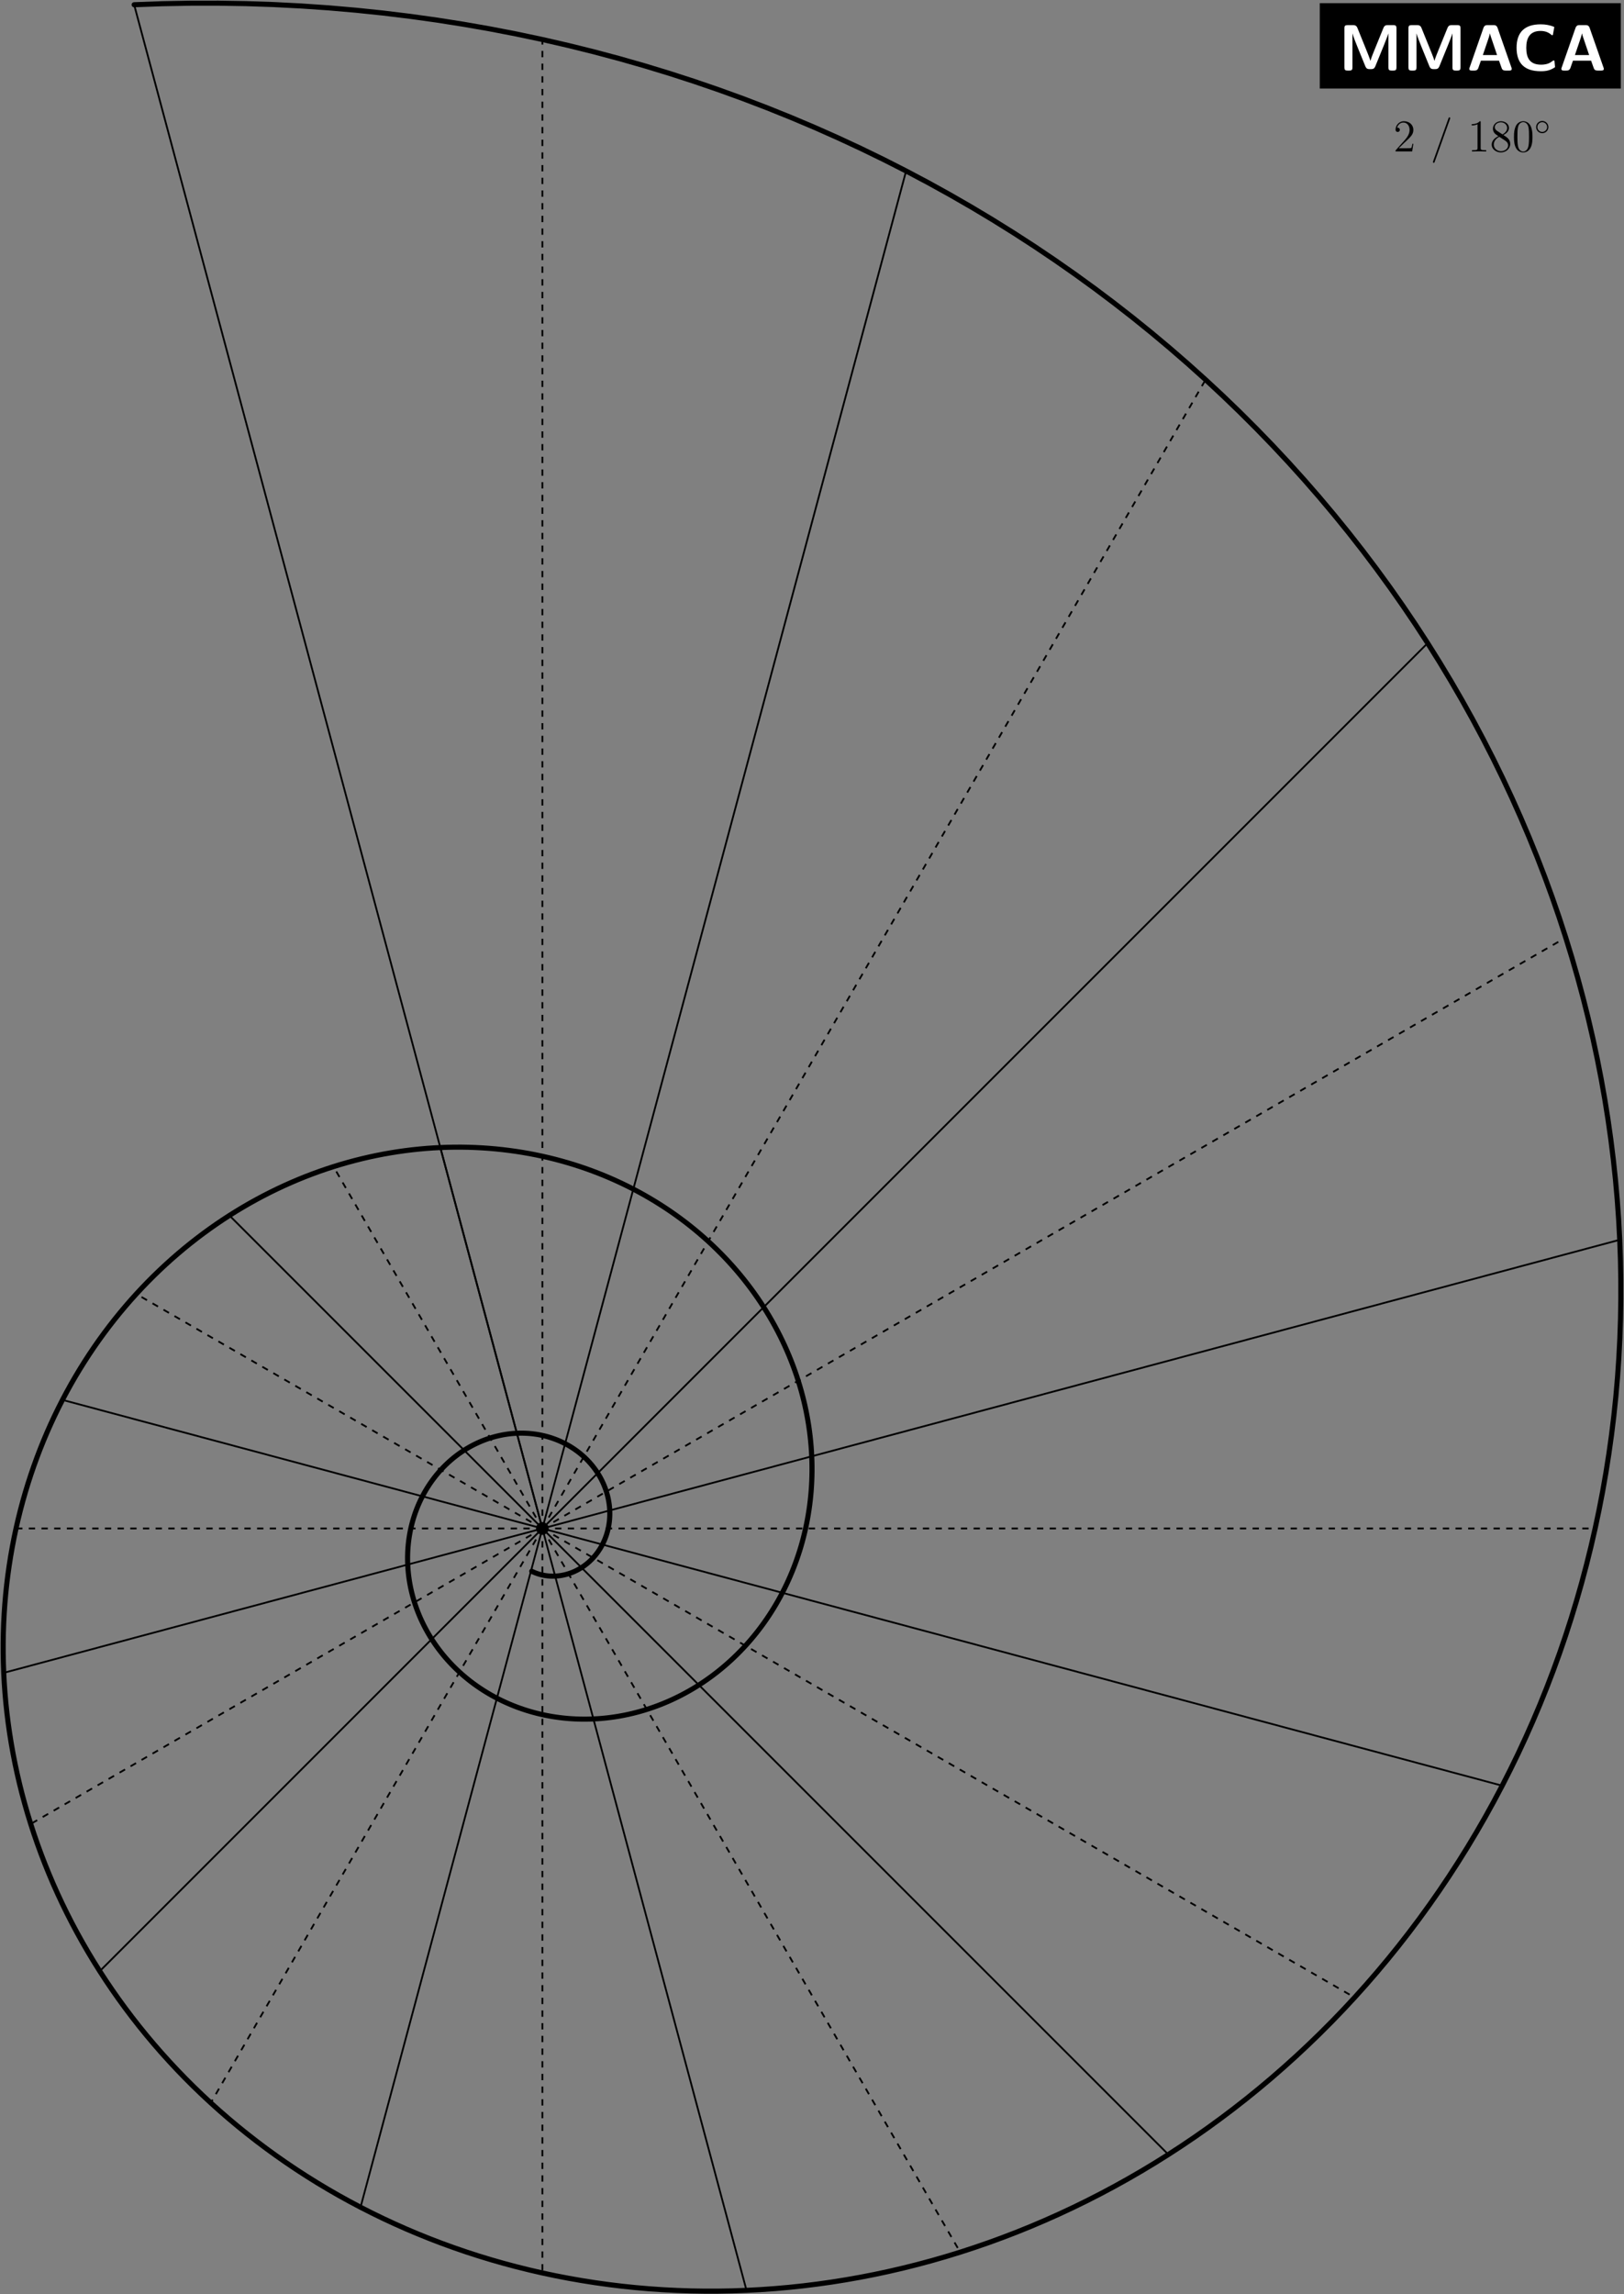 <?xml version="1.0" encoding="utf-8"?>
<svg xmlns="http://www.w3.org/2000/svg" fill="none" version="1.1" viewBox="-256.118 -361.791 512.236 723.583" x="-256.118pt" y="-361.791pt" width="512.236pt" height="723.583pt" stroke-width="0.567" stroke-miterlimit="10">
 <rect x="-256.118" y="-361.791" width="512.236" height="723.583" fill="#808080" stroke="none"/>
 <path d="M160.157 -333.862L255.118 -333.862L255.118 -360.791L160.157 -360.791Z" fill="black"/>
 <path d="M208.063 -339.532L208.63 -339.532"/>
 <g transform="matrix(1,-0,-0,1,208.346,-339.532)">
  <path d="M-40.421 -0M-30.833 -6.757C-31.267 -5.703 -32.032 -3.802 -32.197 -3.079L-32.218 -3.079C-32.404 -3.823 -33.251 -5.868 -33.685 -6.963L-36.33 -13.493C-36.681 -14.34 -37.342 -14.34 -37.714 -14.34L-39.429 -14.34C-40.173 -14.34 -40.421 -14.113 -40.421 -13.348L-40.421 -0.992C-40.421 -0.248 -40.193 -0 -39.429 -0L-38.871 -0C-38.086 -0 -37.879 -0.269 -37.879 -0.992L-37.879 -11.674L-37.858 -11.674C-37.631 -10.745 -36.701 -8.451 -36.206 -7.232L-33.809 -1.343C-33.437 -0.455 -32.941 -0.455 -32.238 -0.455C-31.536 -0.455 -31.04 -0.455 -30.668 -1.343L-28.023 -7.831C-27.817 -8.327 -26.701 -11.137 -26.556 -11.674L-26.535 -11.674L-26.535 -0.992C-26.535 -0.331 -26.391 -0 -25.544 -0L-24.986 -0C-24.201 -0 -23.994 -0.269 -23.994 -0.992L-23.994 -13.348C-23.994 -14.009 -24.139 -14.34 -24.986 -14.34L-26.721 -14.34C-27.238 -14.34 -27.755 -14.299 -28.106 -13.451ZM-28.106 -13.451" fill="#fff"/>
 </g>
 <g transform="matrix(1,-0,-0,1,208.346,-339.532)">
  <path d="M-20.217 -0M-10.63 -6.757C-11.064 -5.703 -11.828 -3.802 -11.994 -3.079L-12.014 -3.079C-12.2 -3.823 -13.047 -5.868 -13.481 -6.963L-16.126 -13.493C-16.477 -14.34 -17.139 -14.34 -17.51 -14.34L-19.225 -14.34C-19.969 -14.34 -20.217 -14.113 -20.217 -13.348L-20.217 -0.992C-20.217 -0.248 -19.99 -0 -19.225 -0L-18.668 -0C-17.882 -0 -17.676 -0.269 -17.676 -0.992L-17.676 -11.674L-17.655 -11.674C-17.428 -10.745 -16.498 -8.451 -16.002 -7.232L-13.605 -1.343C-13.233 -0.455 -12.737 -0.455 -12.035 -0.455C-11.332 -0.455 -10.836 -0.455 -10.464 -1.343L-7.82 -7.831C-7.613 -8.327 -6.497 -11.137 -6.353 -11.674L-6.332 -11.674L-6.332 -0.992C-6.332 -0.331 -6.187 -0 -5.34 -0L-4.782 -0C-3.997 -0 -3.791 -0.269 -3.791 -0.992L-3.791 -13.348C-3.791 -14.009 -3.935 -14.34 -4.782 -14.34L-6.518 -14.34C-7.035 -14.34 -7.551 -14.299 -7.902 -13.451ZM-7.902 -13.451" fill="#fff"/>
 </g>
 <g transform="matrix(1,-0,-0,1,208.346,-339.532)">
  <path d="M-1.026 -0M7.9 -13.451C7.59 -14.34 6.991 -14.34 6.578 -14.34L4.759 -14.34C4.346 -14.34 3.747 -14.34 3.437 -13.451L-0.923 -0.971C-1.026 -0.703 -1.026 -0.661 -1.026 -0.558C-1.026 -0 -0.51 -0 -0.22 -0L0.523 -0C0.895 -0 1.536 -0 1.825 -0.827L2.631 -3.12L8.355 -3.12L9.057 -1.136C9.305 -0.413 9.45 -0 10.441 -0L11.557 -0C11.847 -0 12.363 -0 12.363 -0.558C12.363 -0.661 12.363 -0.703 12.26 -0.971ZM12.26 -0.971M4.739 -9.277C5.049 -10.187 5.317 -10.972 5.482 -11.716L5.503 -11.716C5.606 -11.22 5.606 -11.178 5.772 -10.703L7.735 -4.897L3.251 -4.897ZM3.251 -4.897" fill="#fff"/>
 </g>
 <g transform="matrix(1,-0,-0,1,208.346,-339.532)">
  <path d="M13.888 -0M25.851 -2.955C25.851 -3.12 25.706 -3.203 25.624 -3.203C25.128 -3.203 24.529 -1.86 21.615 -1.86C17.979 -1.86 16.946 -4.091 16.946 -7.191C16.946 -10.269 18.061 -12.501 21.45 -12.501C23.289 -12.501 24.26 -11.778 24.818 -11.323C24.942 -11.22 25.004 -11.137 25.149 -11.137C25.231 -11.137 25.335 -11.24 25.355 -11.323L25.768 -13.617C25.789 -13.699 25.768 -13.782 25.603 -13.844C24.384 -14.299 23.124 -14.588 21.512 -14.588C16.47 -14.588 13.888 -12.129 13.888 -7.211C13.888 -2.149 16.512 0.207 21.533 0.207C23.289 0.207 24.384 -0.041 25.892 -0.971C26.058 -1.074 26.017 -1.219 26.017 -1.219ZM26.017 -1.219" fill="#fff"/>
 </g>
 <g transform="matrix(1,-0,-0,1,208.346,-339.532)">
  <path d="M28.016 -0M36.942 -13.451C36.633 -14.34 36.033 -14.34 35.62 -14.34L33.802 -14.34C33.389 -14.34 32.789 -14.34 32.479 -13.451L28.119 -0.971C28.016 -0.703 28.016 -0.661 28.016 -0.558C28.016 -0 28.533 -0 28.822 -0L29.566 -0C29.938 -0 30.578 -0 30.868 -0.827L31.674 -3.12L37.397 -3.12L38.099 -1.136C38.347 -0.413 38.492 -0 39.484 -0L40.6 -0C40.889 -0 41.406 -0 41.406 -0.558C41.406 -0.661 41.406 -0.703 41.302 -0.971ZM41.302 -0.971M33.781 -9.277C34.091 -10.187 34.36 -10.972 34.525 -11.716L34.546 -11.716C34.649 -11.22 34.649 -11.178 34.814 -10.703L36.777 -4.897L32.293 -4.897ZM32.293 -4.897" fill="#fff"/>
 </g>
 <path d="M208.063 -314.02L208.63 -314.02"/>
 <g transform="matrix(1,-0,-0,1,208.346,-314.02)">
  <path d="M-24.278 -0M-18.669 -2.41L-18.984 -2.41C-19.027 -2.166 -19.142 -1.377 -19.286 -1.148C-19.386 -1.019 -20.204 -1.019 -20.634 -1.019L-23.288 -1.019C-22.901 -1.349 -22.026 -2.267 -21.653 -2.611C-19.472 -4.619 -18.669 -5.365 -18.669 -6.786C-18.669 -8.436 -19.974 -9.54 -21.638 -9.54C-23.302 -9.54 -24.278 -8.12 -24.278 -6.886C-24.278 -6.155 -23.647 -6.155 -23.604 -6.155C-23.302 -6.155 -22.93 -6.37 -22.93 -6.829C-22.93 -7.23 -23.202 -7.503 -23.604 -7.503C-23.733 -7.503 -23.762 -7.503 -23.805 -7.489C-23.532 -8.464 -22.757 -9.124 -21.825 -9.124C-20.605 -9.124 -19.86 -8.106 -19.86 -6.786C-19.86 -5.566 -20.562 -4.505 -21.38 -3.587L-24.278 -0.344L-24.278 -0L-19.042 -0ZM-19.042 -0" fill="black"/>
 </g>
 <g transform="matrix(1,-0,-0,1,208.346,-314.02)">
  <path d="M-12.5 -0M-7.106 -10.243C-7.035 -10.43 -7.035 -10.458 -7.035 -10.487C-7.035 -10.674 -7.178 -10.76 -7.293 -10.76C-7.479 -10.76 -7.522 -10.63 -7.594 -10.444L-12.429 3.07C-12.5 3.257 -12.5 3.285 -12.5 3.314C-12.5 3.472 -12.386 3.587 -12.228 3.587C-12.041 3.587 -11.998 3.443 -11.941 3.285ZM-11.941 3.285" fill="black"/>
 </g>
 <g transform="matrix(1,-0,-0,1,208.346,-314.02)">
  <path d="M-0.264 -0M2.563 -9.196C2.563 -9.526 2.563 -9.54 2.276 -9.54C1.931 -9.153 1.214 -8.622 -0.264 -8.622L-0.264 -8.206C0.066 -8.206 0.784 -8.206 1.573 -8.579L1.573 -1.105C1.573 -0.588 1.53 -0.416 0.267 -0.416L-0.178 -0.416L-0.178 -0C0.21 -0.029 1.601 -0.029 2.075 -0.029C2.548 -0.029 3.925 -0.029 4.313 -0L4.313 -0.416L3.868 -0.416C2.606 -0.416 2.563 -0.588 2.563 -1.105ZM2.563 -1.105" fill="black"/>
 </g>
 <g transform="matrix(1,-0,-0,1,208.346,-314.02)">
  <path d="M6.043 -0M9.73 -5.179C10.447 -5.566 11.494 -6.226 11.494 -7.431C11.494 -8.679 10.289 -9.54 8.969 -9.54C7.549 -9.54 6.43 -8.493 6.43 -7.187C6.43 -6.7 6.573 -6.212 6.975 -5.724C7.133 -5.538 7.147 -5.523 8.152 -4.82C6.76 -4.175 6.043 -3.214 6.043 -2.166C6.043 -0.646 7.492 0.301 8.955 0.301C10.547 0.301 11.882 -0.875 11.882 -2.381C11.882 -3.845 10.849 -4.49 9.73 -5.179ZM9.73 -5.179M7.779 -6.47C7.592 -6.599 7.018 -6.972 7.018 -7.675C7.018 -8.608 7.994 -9.196 8.955 -9.196C9.988 -9.196 10.906 -8.45 10.906 -7.417C10.906 -6.542 10.275 -5.839 9.443 -5.38ZM9.443 -5.38M8.453 -4.619L10.189 -3.486C10.562 -3.242 11.222 -2.798 11.222 -1.922C11.222 -0.832 10.117 -0.086 8.969 -0.086C7.75 -0.086 6.703 -0.976 6.703 -2.166C6.703 -3.285 7.52 -4.189 8.453 -4.619ZM8.453 -4.619" fill="black"/>
 </g>
 <g transform="matrix(1,-0,-0,1,208.346,-314.02)">
  <path d="M13.066 -0M18.905 -4.591C18.905 -5.782 18.833 -6.944 18.317 -8.034C17.729 -9.225 16.696 -9.54 15.993 -9.54C15.161 -9.54 14.142 -9.124 13.611 -7.933C13.21 -7.03 13.066 -6.14 13.066 -4.591C13.066 -3.199 13.167 -2.152 13.683 -1.133C14.243 -0.043 15.232 0.301 15.979 0.301C17.227 0.301 17.944 -0.445 18.36 -1.277C18.876 -2.353 18.905 -3.759 18.905 -4.591ZM18.905 -4.591M15.979 0.014C15.519 0.014 14.587 -0.244 14.314 -1.808C14.156 -2.668 14.156 -3.759 14.156 -4.763C14.156 -5.939 14.156 -7.001 14.386 -7.847C14.63 -8.809 15.362 -9.253 15.979 -9.253C16.524 -9.253 17.356 -8.923 17.628 -7.69C17.815 -6.872 17.815 -5.738 17.815 -4.763C17.815 -3.802 17.815 -2.711 17.657 -1.836C17.384 -0.258 16.481 0.014 15.979 0.014ZM15.979 0.014" fill="black"/>
 </g>
 <g transform="matrix(1,-0,-0,1,208.346,-314.02)">
  <path d="M20.049 -5.206M23.925 -7.697C23.925 -8.763 23.038 -9.63 21.992 -9.63C20.916 -9.63 20.049 -8.743 20.049 -7.697C20.049 -6.641 20.916 -5.764 21.992 -5.764C23.038 -5.764 23.925 -6.631 23.925 -7.697ZM23.925 -7.697M21.992 -6.163C21.125 -6.163 20.448 -6.86 20.448 -7.697C20.448 -8.534 21.135 -9.231 21.992 -9.231C22.819 -9.231 23.526 -8.554 23.526 -7.697C23.526 -6.84 22.819 -6.163 21.992 -6.163ZM21.992 -6.163" fill="black"/>
 </g>
 <g stroke-linecap="round" stroke-linejoin="round">
  <path d="M-85.039 120.264L-213.806 -360.301" stroke="black"/>
 </g>
 <g stroke-linecap="butt" stroke-linejoin="round" stroke-dasharray="2" stroke-dashoffset="0">
  <path d="M-85.039 120.264L-85.039 -349.33" stroke="black"/>
 </g>
 <g stroke-linecap="round" stroke-linejoin="round">
  <path d="M-85.039 120.264L29.679 -307.87" stroke="black"/>
 </g>
 <g stroke-linecap="butt" stroke-linejoin="round" stroke-dasharray="2" stroke-dashoffset="0">
  <path d="M-85.039 120.264L124.141 -242.047" stroke="black"/>
 </g>
 <g stroke-linecap="round" stroke-linejoin="round">
  <path d="M-85.039 120.264L194.183 -158.958" stroke="black"/>
 </g>
 <g stroke-linecap="butt" stroke-linejoin="round" stroke-dasharray="2" stroke-dashoffset="0">
  <path d="M-85.039 120.264L237.743 -66.094" stroke="black"/>
 </g>
 <g stroke-linecap="round" stroke-linejoin="round">
  <path d="M-85.039 120.264L254.771 29.212" stroke="black"/>
 </g>
 <g stroke-linecap="butt" stroke-linejoin="round" stroke-dasharray="2" stroke-dashoffset="0">
  <path d="M-85.039 120.264L247.013 120.264" stroke="black"/>
 </g>
 <g stroke-linecap="round" stroke-linejoin="round">
  <path d="M-85.039 120.264L217.697 201.382" stroke="black"/>
 </g>
 <g stroke-linecap="butt" stroke-linejoin="round" stroke-dasharray="2" stroke-dashoffset="0">
  <path d="M-85.039 120.264L171.153 268.176" stroke="black"/>
 </g>
 <g stroke-linecap="round" stroke-linejoin="round">
  <path d="M-85.039 120.264L112.4 317.704" stroke="black"/>
 </g>
 <g stroke-linecap="butt" stroke-linejoin="round" stroke-dasharray="2" stroke-dashoffset="0">
  <path d="M-85.039 120.264L46.736 348.505" stroke="black"/>
 </g>
 <g stroke-linecap="round" stroke-linejoin="round">
  <path d="M-85.039 120.264L-20.656 360.546" stroke="black"/>
 </g>
 <g stroke-linecap="butt" stroke-linejoin="round" stroke-dasharray="2" stroke-dashoffset="0">
  <path d="M-85.039 120.264L-85.039 355.061" stroke="black"/>
 </g>
 <g stroke-linecap="round" stroke-linejoin="round">
  <path d="M-85.039 120.264L-142.398 334.331" stroke="black"/>
 </g>
 <g stroke-linecap="butt" stroke-linejoin="round" stroke-dasharray="2" stroke-dashoffset="0">
  <path d="M-85.039 120.264L-189.629 301.419" stroke="black"/>
 </g>
 <g stroke-linecap="round" stroke-linejoin="round">
  <path d="M-85.039 120.264L-224.65 259.875" stroke="black"/>
 </g>
 <g stroke-linecap="butt" stroke-linejoin="round" stroke-dasharray="2" stroke-dashoffset="0">
  <path d="M-85.039 120.264L-246.43 213.443" stroke="black"/>
 </g>
 <g stroke-linecap="round" stroke-linejoin="round">
  <path d="M-85.039 120.264L-254.945 165.79" stroke="black"/>
 </g>
 <g stroke-linecap="butt" stroke-linejoin="round" stroke-dasharray="2" stroke-dashoffset="0">
  <path d="M-85.039 120.264L-251.066 120.264" stroke="black"/>
 </g>
 <g stroke-linecap="round" stroke-linejoin="round">
  <path d="M-85.039 120.264L-236.408 79.705" stroke="black"/>
 </g>
 <g stroke-linecap="butt" stroke-linejoin="round" stroke-dasharray="2" stroke-dashoffset="0">
  <path d="M-85.039 120.264L-213.135 46.307" stroke="black"/>
 </g>
 <g stroke-linecap="round" stroke-linejoin="round">
  <path d="M-85.039 120.264L-183.759 21.544" stroke="black"/>
 </g>
 <g stroke-linecap="butt" stroke-linejoin="round" stroke-dasharray="2" stroke-dashoffset="0">
  <path d="M-85.039 120.264L-150.927 6.143" stroke="black"/>
 </g>
 <g stroke-linecap="round" stroke-linejoin="round">
  <path d="M-85.039 120.264L-117.231 0.123" stroke="black"/>
 </g>
 <g stroke-linecap="round" stroke-linejoin="round" stroke-width="1.604">
  <path d="M-213.806 -360.301L-204.937 -360.619L-196.098 -360.783L-187.291 -360.791L-178.519 -360.647L-169.785 -360.351L-161.091 -359.904L-152.439 -359.308L-143.832 -358.564L-135.273 -357.673L-126.763 -356.637L-118.305 -355.457L-109.902 -354.135L-101.555 -352.672L-93.266 -351.07L-85.039 -349.33L-76.875 -347.453L-68.776 -345.443L-60.745 -343.3L-52.783 -341.025L-44.892 -338.622L-37.075 -336.09L-29.332 -333.433L-21.667 -330.652L-14.081 -327.749L-6.576 -324.725L0.847 -321.584L8.186 -318.325L15.438 -314.952L22.603 -311.467L29.679 -307.87L36.664 -304.165L43.556 -300.354L50.355 -296.438L57.059 -292.419L63.666 -288.3L70.175 -284.083L76.584 -279.769L82.893 -275.361L89.1 -270.86L95.204 -266.27L101.204 -261.593L107.099 -256.829L112.887 -251.982L118.568 -247.054L124.141 -242.047L129.604 -236.963L134.957 -231.804L140.199 -226.572L145.329 -221.271L150.346 -215.901L155.25 -210.466L160.04 -204.967L164.715 -199.407L169.275 -193.788L173.719 -188.112L178.046 -182.381L182.257 -176.598L186.35 -170.765L190.325 -164.885L194.183 -158.958L197.921 -152.988L201.541 -146.977L205.043 -140.927L208.425 -134.84L211.687 -128.719L214.83 -122.566L217.854 -116.382L220.758 -110.171L223.543 -103.934L226.208 -97.674L228.753 -91.392L231.179 -85.091L233.486 -78.773L235.674 -72.44L237.743 -66.094L239.693 -59.738L241.525 -53.373L243.239 -47.002L244.836 -40.627L246.315 -34.249L247.677 -27.871L248.923 -21.495L250.054 -15.123L251.069 -8.756L251.969 -2.397L252.755 3.952L253.428 10.289L253.987 16.613L254.435 22.921L254.771 29.212L254.996 35.483L255.112 41.734L255.118 47.961L255.016 54.164L254.807 60.34L254.491 66.487L254.069 72.605L253.543 78.691L252.913 84.744L252.18 90.761L251.346 96.742L250.411 102.684L249.377 108.586L248.244 114.446L247.013 120.264L245.687 126.037L244.265 131.763L242.75 137.443L241.141 143.073L239.442 148.652L237.652 154.18L235.773 159.655L233.806 165.075L231.753 170.439L229.616 175.746L227.394 180.995L225.09 186.184L222.705 191.312L220.24 196.379L217.697 201.382L215.077 206.321L212.382 211.195L209.613 216.002L206.772 220.742L203.859 225.414L200.877 230.017L197.826 234.549L194.709 239.01L191.527 243.399L188.282 247.715L184.974 251.958L181.606 256.126L178.178 260.219L174.694 264.236L171.153 268.176L167.558 272.04L163.91 275.825L160.211 279.531L156.462 283.159L152.665 286.706L148.822 290.174L144.934 293.561L141.002 296.867L137.029 300.091L133.015 303.233L128.963 306.293L124.874 309.271L120.749 312.165L116.591 314.976L112.4 317.704L108.179 320.347L103.929 322.907L99.651 325.383L95.347 327.774L91.018 330.081L86.667 332.304L82.295 334.442L77.903 336.495L73.493 338.464L69.066 340.349L64.624 342.149L60.168 343.864L55.701 345.495L51.223 347.042L46.736 348.505L42.241 349.884L37.741 351.18L33.236 352.392L28.728 353.521L24.218 354.567L19.708 355.53L15.199 356.411L10.693 357.21L6.191 357.928L1.695 358.565L-2.794 359.121L-7.276 359.596L-11.747 359.992L-16.208 360.308L-20.656 360.546L-25.091 360.705L-29.51 360.787L-33.914 360.791L-38.3 360.719L-42.667 360.571L-47.014 360.348L-51.34 360.05L-55.643 359.678L-59.923 359.232L-64.178 358.714L-68.406 358.124L-72.608 357.463L-76.782 356.732L-80.926 355.931L-85.039 355.061L-89.121 354.122L-93.171 353.117L-97.186 352.046L-101.168 350.908L-105.113 349.707L-109.022 348.441L-112.893 347.112L-116.725 345.722L-120.518 344.27L-124.271 342.758L-127.983 341.188L-131.652 339.558L-135.278 337.872L-138.861 336.129L-142.398 334.331L-145.891 332.478L-149.337 330.573L-152.737 328.615L-156.088 326.605L-159.392 324.546L-162.646 322.437L-165.851 320.28L-169.006 318.076L-172.109 315.826L-175.161 313.531L-178.161 311.192L-181.109 308.81L-184.003 306.387L-186.843 303.923L-189.629 301.419L-192.361 298.877L-195.037 296.298L-197.658 293.682L-200.223 291.031L-202.732 288.346L-205.184 285.629L-207.579 282.879L-209.917 280.099L-212.196 277.29L-214.418 274.452L-216.582 271.586L-218.687 268.695L-220.734 265.778L-222.722 262.838L-224.65 259.875L-226.52 256.89L-228.33 253.884L-230.08 250.859L-231.771 247.816L-233.403 244.755L-234.974 241.679L-236.486 238.587L-237.938 235.481L-239.33 232.363L-240.663 229.233L-241.936 226.092L-243.149 222.941L-244.302 219.782L-245.396 216.616L-246.43 213.443L-247.406 210.265L-248.322 207.083L-249.179 203.897L-249.977 200.709L-250.716 197.52L-251.398 194.331L-252.021 191.143L-252.586 187.957L-253.093 184.774L-253.544 181.594L-253.937 178.42L-254.273 175.251L-254.553 172.089L-254.776 168.935L-254.945 165.79L-255.057 162.654L-255.115 159.529L-255.118 156.415L-255.067 153.314L-254.962 150.226L-254.804 147.152L-254.594 144.093L-254.331 141.05L-254.016 138.024L-253.649 135.015L-253.232 132.025L-252.765 129.054L-252.247 126.103L-251.681 123.173L-251.066 120.264L-250.402 117.377L-249.692 114.514L-248.934 111.674L-248.13 108.859L-247.28 106.07L-246.385 103.306L-245.445 100.568L-244.462 97.858L-243.436 95.176L-242.367 92.523L-241.256 89.898L-240.104 87.304L-238.911 84.74L-237.679 82.207L-236.408 79.705L-235.098 77.235L-233.75 74.798L-232.366 72.395L-230.945 70.025L-229.489 67.689L-227.997 65.387L-226.472 63.121L-224.914 60.891L-223.323 58.696L-221.7 56.538L-220.046 54.417L-218.362 52.333L-216.648 50.286L-214.906 48.278L-213.135 46.307L-211.338 44.376L-209.514 42.483L-207.665 40.63L-205.79 38.816L-203.892 37.042L-201.97 35.309L-200.026 33.615L-198.06 31.962L-196.073 30.35L-194.067 28.779L-192.041 27.249L-189.996 25.76L-187.934 24.313L-185.855 22.908L-183.759 21.544L-181.649 20.222L-179.523 18.942L-177.384 17.704L-175.232 16.509L-173.068 15.355L-170.893 14.244L-168.706 13.175L-166.51 12.148L-164.305 11.164L-162.092 10.221L-159.871 9.321L-157.643 8.464L-155.409 7.648L-153.17 6.875L-150.927 6.143L-148.68 5.454L-146.429 4.806L-144.177 4.2L-141.923 3.635L-139.668 3.112L-137.413 2.631L-135.159 2.19L-132.906 1.791L-130.655 1.432L-128.407 1.113L-126.162 0.835L-123.921 0.598L-121.685 0.4L-119.455 0.242L-117.231 0.123L-115.014 0.043L-112.804 0.002L-110.602 7.30125e-13L-108.409 0.036L-106.226 0.11L-104.052 0.222L-101.889 0.371L-99.737 0.557L-97.598 0.78L-95.47 1.039L-93.356 1.334L-91.255 1.664L-89.168 2.03L-87.096 2.43L-85.039 2.865L-82.998 3.335L-80.974 3.837L-78.966 4.373L-76.975 4.942L-75.003 5.542L-73.048 6.175L-71.113 6.84L-69.196 7.535L-67.3 8.261L-65.424 9.017L-63.568 9.802L-61.733 10.617L-59.92 11.46L-58.129 12.331L-56.36 13.23L-54.614 14.156L-52.89 15.109L-51.191 16.088L-49.515 17.093L-47.863 18.123L-46.236 19.177L-44.633 20.256L-43.056 21.358L-41.504 22.483L-39.978 23.63L-38.478 24.8L-37.005 25.991L-35.558 27.202L-34.138 28.434L-32.744 29.686L-31.379 30.957L-30.04 32.247L-28.73 33.555L-27.447 34.88L-26.193 36.222L-24.967 37.581L-23.77 38.956L-22.601 40.346L-21.461 41.751L-20.35 43.17L-19.268 44.602L-18.215 46.048L-17.192 47.507L-16.198 48.977L-15.234 50.458L-14.299 51.951L-13.394 53.454L-12.519 54.966L-11.673 56.488L-10.858 58.018L-10.072 59.556L-9.316 61.102L-8.59 62.655L-7.894 64.214L-7.228 65.779L-6.591 67.35L-5.985 68.925L-5.408 70.505L-4.861 72.088L-4.344 73.674L-3.856 75.263L-3.398 76.855L-2.97 78.447L-2.571 80.041L-2.201 81.636L-1.86 83.23L-1.549 84.824L-1.266 86.417L-1.012 88.009L-0.787 89.599L-0.591 91.186L-0.423 92.77L-0.283 94.351L-0.171 95.928L-0.087 97.501L-0.03 99.069L-0.002 100.631L-4.90946e-13 102.188L-0.025 103.739L-0.078 105.283L-0.157 106.82L-0.262 108.349L-0.394 109.871L-0.551 111.384L-0.734 112.888L-0.943 114.383L-1.177 115.869L-1.435 117.344L-1.719 118.809L-2.026 120.264L-2.358 121.707L-2.713 123.139L-3.092 124.559L-3.494 125.966L-3.919 127.361L-4.367 128.743L-4.836 130.112L-5.328 131.467L-5.841 132.808L-6.376 134.134L-6.931 135.447L-7.507 136.744L-8.103 138.026L-8.72 139.293L-9.355 140.543L-10.01 141.778L-10.684 142.997L-11.376 144.198L-12.087 145.383L-12.815 146.551L-13.56 147.702L-14.323 148.835L-15.102 149.95L-15.898 151.048L-16.709 152.127L-17.536 153.187L-18.378 154.229L-19.235 155.253L-20.106 156.257L-20.991 157.242L-21.89 158.208L-22.802 159.154L-23.727 160.081L-24.664 160.988L-25.613 161.874L-26.574 162.741L-27.546 163.588L-28.529 164.415L-29.522 165.221L-30.526 166.006L-31.539 166.771L-32.561 167.516L-33.592 168.239L-34.632 168.942L-35.679 169.624L-36.735 170.285L-37.797 170.925L-38.867 171.544L-39.943 172.141L-41.025 172.718L-42.113 173.274L-43.206 173.808L-44.304 174.322L-45.406 174.814L-46.513 175.285L-47.624 175.735L-48.737 176.164L-49.854 176.572L-50.974 176.958L-52.096 177.324L-53.219 177.669L-54.344 177.993L-55.471 178.296L-56.598 178.578L-57.725 178.84L-58.853 179.08L-59.98 179.301L-61.106 179.5L-62.232 179.68L-63.356 179.839L-64.478 179.978L-65.598 180.097L-66.716 180.196L-67.832 180.275L-68.944 180.334L-70.052 180.374L-71.157 180.395L-72.258 180.396L-73.354 180.378L-74.446 180.341L-75.533 180.285L-76.614 180.21L-77.69 180.117L-78.76 180.006L-79.824 179.876L-80.881 179.729L-81.932 179.564L-82.975 179.381L-84.011 179.181L-85.039 178.963L-86.06 178.728L-87.072 178.477L-88.076 178.209L-89.071 177.925L-90.058 177.625L-91.035 177.308L-92.003 176.976L-92.961 176.628L-93.909 176.265L-94.847 175.887L-95.775 175.495L-96.692 175.087L-97.599 174.666L-98.495 174.23L-99.379 173.781L-100.252 173.317L-101.114 172.841L-101.964 172.352L-102.802 171.849L-103.628 171.334L-104.441 170.807L-105.242 170.268L-106.031 169.717L-106.807 169.154L-107.57 168.581L-108.32 167.996L-109.057 167.4L-109.78 166.795L-110.49 166.179L-111.187 165.553L-111.87 164.917L-112.539 164.272L-113.194 163.618L-113.835 162.956L-114.463 162.284L-115.076 161.605L-115.674 160.918L-116.259 160.223L-116.829 159.52L-117.384 158.811L-117.925 158.094L-118.451 157.372L-118.963 156.642L-119.46 155.907L-119.942 155.167L-120.409 154.42L-120.862 153.669L-121.3 152.913L-121.722 152.152L-122.13 151.387L-122.523 150.618L-122.901 149.845L-123.264 149.068L-123.612 148.289L-123.945 147.506L-124.263 146.721L-124.567 145.933L-124.855 145.143L-125.128 144.352L-125.387 143.559L-125.631 142.764L-125.86 141.968L-126.074 141.172L-126.274 140.375L-126.459 139.578L-126.629 138.781L-126.785 137.984L-126.926 137.187L-127.053 136.391L-127.165 135.596L-127.264 134.803L-127.348 134.011L-127.418 133.22L-127.474 132.432L-127.516 131.645L-127.544 130.861L-127.558 130.08L-127.559 129.302L-127.546 128.526L-127.52 127.754L-127.481 126.986L-127.428 126.221L-127.362 125.46L-127.283 124.704L-127.192 123.952L-127.088 123.204L-126.971 122.461L-126.841 121.724L-126.7 120.991L-126.546 120.264L-126.38 119.542L-126.202 118.826L-126.013 118.116L-125.812 117.413L-125.599 116.715L-125.376 116.024L-125.141 115.34L-124.895 114.662L-124.638 113.992L-124.371 113.329L-124.094 112.672L-123.806 112.024L-123.507 111.383L-123.199 110.749L-122.881 110.124L-122.554 109.507L-122.217 108.897L-121.871 108.297L-121.516 107.704L-121.152 107.12L-120.779 106.545L-120.398 105.978L-120.008 105.421L-119.61 104.872L-119.204 104.332L-118.791 103.802L-118.37 103.281L-117.942 102.769L-117.506 102.267L-117.063 101.775L-116.614 101.292L-116.158 100.819L-115.696 100.355L-115.227 99.902L-114.752 99.459L-114.272 99.025L-113.786 98.602L-113.295 98.189L-112.798 97.785L-112.296 97.393L-111.79 97.01L-111.279 96.638L-110.763 96.276L-110.243 95.925L-109.719 95.584L-109.192 95.253L-108.66 94.933L-108.126 94.624L-107.588 94.325L-107.047 94.037L-106.503 93.759L-105.956 93.492L-105.407 93.235L-104.856 92.989L-104.303 92.753L-103.747 92.528L-103.19 92.314L-102.632 92.11L-102.072 91.916L-101.511 91.734L-100.949 91.561L-100.387 91.399L-99.824 91.248L-99.26 91.107L-98.697 90.976L-98.133 90.856L-97.569 90.745L-97.006 90.645L-96.443 90.556L-95.881 90.476L-95.32 90.407L-94.76 90.347L-94.201 90.298L-93.643 90.258L-93.087 90.229L-92.533 90.209L-91.981 90.198L-91.43 90.198L-90.882 90.207L-90.336 90.225L-89.793 90.253L-89.252 90.291L-88.714 90.337L-88.179 90.393L-87.647 90.457L-87.118 90.531L-86.593 90.614L-86.072 90.705L-85.554 90.805L-85.039 90.914L-84.529 91.031L-84.023 91.157L-83.521 91.291L-83.023 91.433L-82.53 91.584L-82.042 91.742L-81.558 91.908L-81.079 92.082L-80.605 92.263L-80.135 92.452L-79.671 92.648L-79.213 92.852L-78.76 93.063L-78.312 93.281L-77.87 93.505L-77.433 93.737L-77.002 93.975L-76.577 94.22L-76.158 94.471L-75.745 94.729L-75.338 94.992L-74.938 95.262L-74.544 95.537L-74.156 95.819L-73.774 96.105L-73.399 96.398L-73.031 96.695L-72.669 96.999L-72.314 97.306L-71.966 97.619L-71.624 97.937L-71.29 98.26L-70.962 98.587L-70.641 98.918L-70.328 99.254L-70.021 99.593L-69.722 99.937L-69.43 100.284L-69.145 100.636L-68.867 100.99L-68.597 101.349L-68.333 101.71L-68.078 102.074L-67.829 102.442L-67.588 102.812L-67.354 103.186L-67.128 103.561L-66.909 103.939L-66.698 104.32L-66.494 104.702L-66.297 105.087L-66.109 105.473L-65.927 105.862L-65.753 106.251L-65.586 106.643L-65.427 107.035L-65.276 107.429L-65.132 107.824L-64.995 108.22L-64.865 108.616L-64.744 109.014L-64.629 109.411L-64.522 109.81L-64.422 110.208L-64.33 110.607L-64.245 111.005L-64.167 111.404L-64.096 111.802L-64.033 112.2L-63.976 112.598L-63.927 112.994L-63.885 113.39L-63.85 113.786L-63.822 114.18L-63.801 114.573L-63.787 114.965L-63.78 115.356L-63.779 115.745L-63.786 116.133L-63.799 116.519L-63.819 116.903L-63.845 117.285L-63.878 117.666L-63.917 118.044L-63.963 118.42L-64.015 118.794L-64.074 119.165L-64.138 119.534L-64.209 119.9L-64.286 120.264L-64.369 120.625L-64.458 120.983L-64.553 121.337L-64.653 121.689L-64.759 122.038L-64.871 122.384L-64.989 122.726L-65.112 123.065L-65.24 123.4L-65.373 123.731L-65.512 124.06L-65.656 124.384L-65.805 124.704L-65.959 125.021L-66.118 125.334L-66.282 125.642L-66.451 125.947L-66.624 126.247L-66.801 126.544L-66.983 126.836L-67.17 127.123L-67.36 127.407L-67.555 127.685L-67.754 127.96L-67.957 128.23L-68.163 128.495L-68.374 128.755L-68.588 129.011L-68.806 129.262L-69.027 129.508L-69.252 129.75L-69.48 129.986L-69.711 130.218L-69.945 130.445L-70.183 130.666L-70.423 130.883L-70.666 131.095L-70.912 131.302L-71.16 131.503L-71.411 131.699L-71.664 131.891L-71.92 132.077L-72.178 132.258L-72.438 132.433L-72.699 132.604L-72.963 132.769L-73.229 132.929L-73.496 133.084L-73.765 133.233L-74.036 133.377L-74.308 133.516L-74.581 133.65L-74.856 133.778L-75.131 133.901L-75.408 134.019L-75.685 134.132L-75.964 134.239L-76.243 134.341L-76.523 134.437L-76.803 134.529L-77.084 134.615L-77.366 134.696L-77.647 134.772L-77.929 134.842L-78.211 134.908L-78.493 134.968L-78.775 135.023L-79.056 135.073L-79.337 135.118L-79.618 135.158L-79.899 135.192L-80.179 135.222L-80.459 135.247L-80.737 135.267L-81.015 135.281L-81.293 135.291L-81.569 135.297L-81.844 135.297L-82.118 135.292L-82.391 135.283L-82.663 135.269L-82.933 135.25L-83.202 135.227L-83.47 135.199L-83.736 135.167L-84 135.13L-84.262 135.089L-84.523 135.043L-84.782 134.993L-85.039 134.939L-85.294 134.88L-85.548 134.817L-85.799 134.75L-86.047 134.679L-86.294 134.604L-86.538 134.525L-86.78 134.442L-87.02 134.355L-87.257 134.264L-87.491 134.17L-87.723 134.072L-87.953 133.97L-88.179 133.864L-88.403 133.755" stroke="black"/>
 </g>
</svg>
